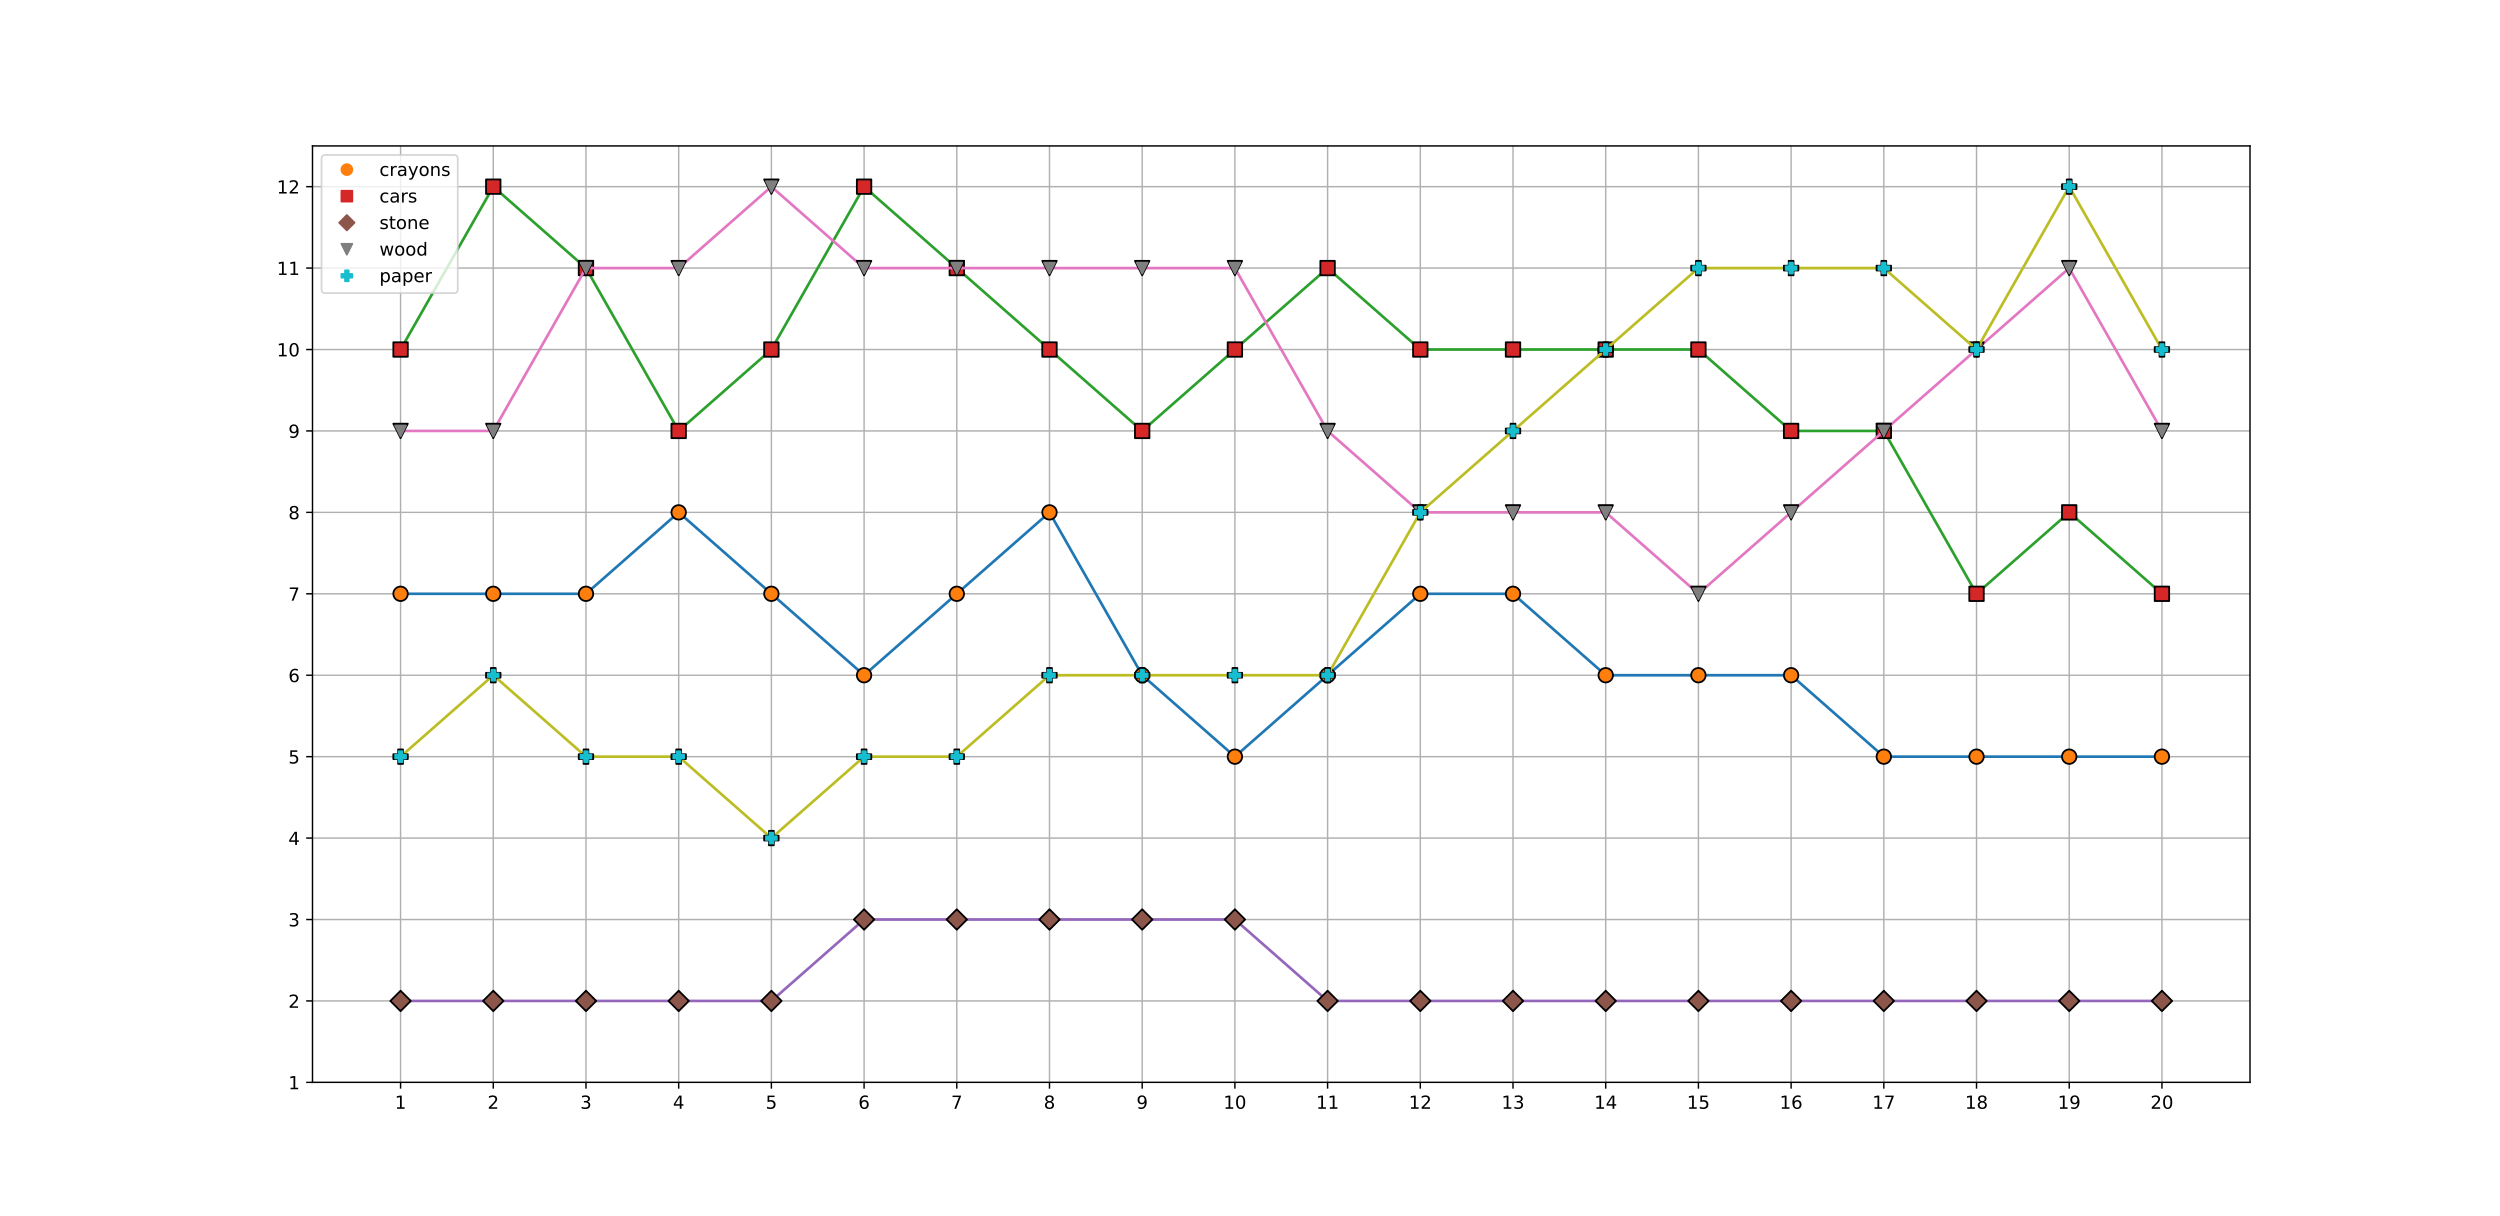 <?xml version="1.0" encoding="utf-8" standalone="no"?>
<!DOCTYPE svg PUBLIC "-//W3C//DTD SVG 1.1//EN"
  "http://www.w3.org/Graphics/SVG/1.1/DTD/svg11.dtd">
<!-- Created with matplotlib (https://matplotlib.org/) -->
<svg height="672.48pt" version="1.1" viewBox="0 0 1382.4 672.48" width="1382.4pt" xmlns="http://www.w3.org/2000/svg" xmlns:xlink="http://www.w3.org/1999/xlink">
 <defs>
  <style type="text/css">
*{stroke-linecap:butt;stroke-linejoin:round;}
  </style>
 </defs>
 <g id="figure_1">
  <g id="patch_1">
   <path d="M 0 672.48
L 1382.4 672.48
L 1382.4 0
L 0 0
z
" style="fill:#ffffff;"/>
  </g>
  <g id="axes_1">
   <g id="patch_2">
    <path d="M 172.8 598.507
L 1244.16 598.507
L 1244.16 80.698
L 172.8 80.698
z
" style="fill:#ffffff;"/>
   </g>
   <g id="matplotlib.axis_1">
    <g id="xtick_1">
     <g id="line2d_1">
      <path clip-path="url(#pf4496b73d7)" d="M 221.498 598.507
L 221.498 80.698
" style="fill:none;stroke:#b0b0b0;stroke-linecap:square;stroke-width:0.8;"/>
     </g>
     <g id="line2d_2">
      <defs>
       <path d="M 0 0
L 0 3.5
" id="mf3829a4fe4" style="stroke:#000000;stroke-width:0.8;"/>
      </defs>
      <g>
       <use style="stroke:#000000;stroke-width:0.8;" x="221.498" xlink:href="#mf3829a4fe4" y="598.507"/>
      </g>
     </g>
     <g id="text_1">
      <!-- 1 -->
      <defs>
       <path d="M 12.406 8.297
L 28.516 8.297
L 28.516 63.922
L 10.984 60.406
L 10.984 69.391
L 28.422 72.906
L 38.281 72.906
L 38.281 8.297
L 54.391 8.297
L 54.391 0
L 12.406 0
z
" id="DejaVuSans-49"/>
      </defs>
      <g transform="translate(218.317 613.106)scale(0.1 -0.1)">
       <use xlink:href="#DejaVuSans-49"/>
      </g>
     </g>
    </g>
    <g id="xtick_2">
     <g id="line2d_3">
      <path clip-path="url(#pf4496b73d7)" d="M 272.759 598.507
L 272.759 80.698
" style="fill:none;stroke:#b0b0b0;stroke-linecap:square;stroke-width:0.8;"/>
     </g>
     <g id="line2d_4">
      <g>
       <use style="stroke:#000000;stroke-width:0.8;" x="272.759" xlink:href="#mf3829a4fe4" y="598.507"/>
      </g>
     </g>
     <g id="text_2">
      <!-- 2 -->
      <defs>
       <path d="M 19.188 8.297
L 53.609 8.297
L 53.609 0
L 7.328 0
L 7.328 8.297
Q 12.938 14.109 22.625 23.891
Q 32.328 33.688 34.812 36.531
Q 39.547 41.844 41.422 45.531
Q 43.312 49.219 43.312 52.781
Q 43.312 58.594 39.234 62.25
Q 35.156 65.922 28.609 65.922
Q 23.969 65.922 18.812 64.312
Q 13.672 62.703 7.812 59.422
L 7.812 69.391
Q 13.766 71.781 18.938 73
Q 24.125 74.219 28.422 74.219
Q 39.75 74.219 46.484 68.547
Q 53.219 62.891 53.219 53.422
Q 53.219 48.922 51.531 44.891
Q 49.859 40.875 45.406 35.406
Q 44.188 33.984 37.641 27.219
Q 31.109 20.453 19.188 8.297
z
" id="DejaVuSans-50"/>
      </defs>
      <g transform="translate(269.578 613.106)scale(0.1 -0.1)">
       <use xlink:href="#DejaVuSans-50"/>
      </g>
     </g>
    </g>
    <g id="xtick_3">
     <g id="line2d_5">
      <path clip-path="url(#pf4496b73d7)" d="M 324.021 598.507
L 324.021 80.698
" style="fill:none;stroke:#b0b0b0;stroke-linecap:square;stroke-width:0.8;"/>
     </g>
     <g id="line2d_6">
      <g>
       <use style="stroke:#000000;stroke-width:0.8;" x="324.021" xlink:href="#mf3829a4fe4" y="598.507"/>
      </g>
     </g>
     <g id="text_3">
      <!-- 3 -->
      <defs>
       <path d="M 40.578 39.312
Q 47.656 37.797 51.625 33
Q 55.609 28.219 55.609 21.188
Q 55.609 10.406 48.188 4.484
Q 40.766 -1.422 27.094 -1.422
Q 22.516 -1.422 17.656 -0.516
Q 12.797 0.391 7.625 2.203
L 7.625 11.719
Q 11.719 9.328 16.594 8.109
Q 21.484 6.891 26.812 6.891
Q 36.078 6.891 40.938 10.547
Q 45.797 14.203 45.797 21.188
Q 45.797 27.641 41.281 31.266
Q 36.766 34.906 28.719 34.906
L 20.219 34.906
L 20.219 43.016
L 29.109 43.016
Q 36.375 43.016 40.234 45.922
Q 44.094 48.828 44.094 54.297
Q 44.094 59.906 40.109 62.906
Q 36.141 65.922 28.719 65.922
Q 24.656 65.922 20.016 65.031
Q 15.375 64.156 9.812 62.312
L 9.812 71.094
Q 15.438 72.656 20.344 73.438
Q 25.25 74.219 29.594 74.219
Q 40.828 74.219 47.359 69.109
Q 53.906 64.016 53.906 55.328
Q 53.906 49.266 50.438 45.094
Q 46.969 40.922 40.578 39.312
z
" id="DejaVuSans-51"/>
      </defs>
      <g transform="translate(320.839 613.106)scale(0.1 -0.1)">
       <use xlink:href="#DejaVuSans-51"/>
      </g>
     </g>
    </g>
    <g id="xtick_4">
     <g id="line2d_7">
      <path clip-path="url(#pf4496b73d7)" d="M 375.282 598.507
L 375.282 80.698
" style="fill:none;stroke:#b0b0b0;stroke-linecap:square;stroke-width:0.8;"/>
     </g>
     <g id="line2d_8">
      <g>
       <use style="stroke:#000000;stroke-width:0.8;" x="375.282" xlink:href="#mf3829a4fe4" y="598.507"/>
      </g>
     </g>
     <g id="text_4">
      <!-- 4 -->
      <defs>
       <path d="M 37.797 64.312
L 12.891 25.391
L 37.797 25.391
z
M 35.203 72.906
L 47.609 72.906
L 47.609 25.391
L 58.016 25.391
L 58.016 17.188
L 47.609 17.188
L 47.609 0
L 37.797 0
L 37.797 17.188
L 4.891 17.188
L 4.891 26.703
z
" id="DejaVuSans-52"/>
      </defs>
      <g transform="translate(372.101 613.106)scale(0.1 -0.1)">
       <use xlink:href="#DejaVuSans-52"/>
      </g>
     </g>
    </g>
    <g id="xtick_5">
     <g id="line2d_9">
      <path clip-path="url(#pf4496b73d7)" d="M 426.543 598.507
L 426.543 80.698
" style="fill:none;stroke:#b0b0b0;stroke-linecap:square;stroke-width:0.8;"/>
     </g>
     <g id="line2d_10">
      <g>
       <use style="stroke:#000000;stroke-width:0.8;" x="426.543" xlink:href="#mf3829a4fe4" y="598.507"/>
      </g>
     </g>
     <g id="text_5">
      <!-- 5 -->
      <defs>
       <path d="M 10.797 72.906
L 49.516 72.906
L 49.516 64.594
L 19.828 64.594
L 19.828 46.734
Q 21.969 47.469 24.109 47.828
Q 26.266 48.188 28.422 48.188
Q 40.625 48.188 47.75 41.5
Q 54.891 34.812 54.891 23.391
Q 54.891 11.625 47.562 5.094
Q 40.234 -1.422 26.906 -1.422
Q 22.312 -1.422 17.547 -0.641
Q 12.797 0.141 7.719 1.703
L 7.719 11.625
Q 12.109 9.234 16.797 8.062
Q 21.484 6.891 26.703 6.891
Q 35.156 6.891 40.078 11.328
Q 45.016 15.766 45.016 23.391
Q 45.016 31 40.078 35.438
Q 35.156 39.891 26.703 39.891
Q 22.75 39.891 18.812 39.016
Q 14.891 38.141 10.797 36.281
z
" id="DejaVuSans-53"/>
      </defs>
      <g transform="translate(423.362 613.106)scale(0.1 -0.1)">
       <use xlink:href="#DejaVuSans-53"/>
      </g>
     </g>
    </g>
    <g id="xtick_6">
     <g id="line2d_11">
      <path clip-path="url(#pf4496b73d7)" d="M 477.804 598.507
L 477.804 80.698
" style="fill:none;stroke:#b0b0b0;stroke-linecap:square;stroke-width:0.8;"/>
     </g>
     <g id="line2d_12">
      <g>
       <use style="stroke:#000000;stroke-width:0.8;" x="477.804" xlink:href="#mf3829a4fe4" y="598.507"/>
      </g>
     </g>
     <g id="text_6">
      <!-- 6 -->
      <defs>
       <path d="M 33.016 40.375
Q 26.375 40.375 22.484 35.828
Q 18.609 31.297 18.609 23.391
Q 18.609 15.531 22.484 10.953
Q 26.375 6.391 33.016 6.391
Q 39.656 6.391 43.531 10.953
Q 47.406 15.531 47.406 23.391
Q 47.406 31.297 43.531 35.828
Q 39.656 40.375 33.016 40.375
z
M 52.594 71.297
L 52.594 62.312
Q 48.875 64.062 45.094 64.984
Q 41.312 65.922 37.594 65.922
Q 27.828 65.922 22.672 59.328
Q 17.531 52.734 16.797 39.406
Q 19.672 43.656 24.016 45.922
Q 28.375 48.188 33.594 48.188
Q 44.578 48.188 50.953 41.516
Q 57.328 34.859 57.328 23.391
Q 57.328 12.156 50.688 5.359
Q 44.047 -1.422 33.016 -1.422
Q 20.359 -1.422 13.672 8.266
Q 6.984 17.969 6.984 36.375
Q 6.984 53.656 15.188 63.938
Q 23.391 74.219 37.203 74.219
Q 40.922 74.219 44.703 73.484
Q 48.484 72.75 52.594 71.297
z
" id="DejaVuSans-54"/>
      </defs>
      <g transform="translate(474.623 613.106)scale(0.1 -0.1)">
       <use xlink:href="#DejaVuSans-54"/>
      </g>
     </g>
    </g>
    <g id="xtick_7">
     <g id="line2d_13">
      <path clip-path="url(#pf4496b73d7)" d="M 529.066 598.507
L 529.066 80.698
" style="fill:none;stroke:#b0b0b0;stroke-linecap:square;stroke-width:0.8;"/>
     </g>
     <g id="line2d_14">
      <g>
       <use style="stroke:#000000;stroke-width:0.8;" x="529.066" xlink:href="#mf3829a4fe4" y="598.507"/>
      </g>
     </g>
     <g id="text_7">
      <!-- 7 -->
      <defs>
       <path d="M 8.203 72.906
L 55.078 72.906
L 55.078 68.703
L 28.609 0
L 18.312 0
L 43.219 64.594
L 8.203 64.594
z
" id="DejaVuSans-55"/>
      </defs>
      <g transform="translate(525.884 613.106)scale(0.1 -0.1)">
       <use xlink:href="#DejaVuSans-55"/>
      </g>
     </g>
    </g>
    <g id="xtick_8">
     <g id="line2d_15">
      <path clip-path="url(#pf4496b73d7)" d="M 580.327 598.507
L 580.327 80.698
" style="fill:none;stroke:#b0b0b0;stroke-linecap:square;stroke-width:0.8;"/>
     </g>
     <g id="line2d_16">
      <g>
       <use style="stroke:#000000;stroke-width:0.8;" x="580.327" xlink:href="#mf3829a4fe4" y="598.507"/>
      </g>
     </g>
     <g id="text_8">
      <!-- 8 -->
      <defs>
       <path d="M 31.781 34.625
Q 24.75 34.625 20.719 30.859
Q 16.703 27.094 16.703 20.516
Q 16.703 13.922 20.719 10.156
Q 24.75 6.391 31.781 6.391
Q 38.812 6.391 42.859 10.172
Q 46.922 13.969 46.922 20.516
Q 46.922 27.094 42.891 30.859
Q 38.875 34.625 31.781 34.625
z
M 21.922 38.812
Q 15.578 40.375 12.031 44.719
Q 8.5 49.078 8.5 55.328
Q 8.5 64.062 14.719 69.141
Q 20.953 74.219 31.781 74.219
Q 42.672 74.219 48.875 69.141
Q 55.078 64.062 55.078 55.328
Q 55.078 49.078 51.531 44.719
Q 48 40.375 41.703 38.812
Q 48.828 37.156 52.797 32.312
Q 56.781 27.484 56.781 20.516
Q 56.781 9.906 50.312 4.234
Q 43.844 -1.422 31.781 -1.422
Q 19.734 -1.422 13.25 4.234
Q 6.781 9.906 6.781 20.516
Q 6.781 27.484 10.781 32.312
Q 14.797 37.156 21.922 38.812
z
M 18.312 54.391
Q 18.312 48.734 21.844 45.562
Q 25.391 42.391 31.781 42.391
Q 38.141 42.391 41.719 45.562
Q 45.312 48.734 45.312 54.391
Q 45.312 60.062 41.719 63.234
Q 38.141 66.406 31.781 66.406
Q 25.391 66.406 21.844 63.234
Q 18.312 60.062 18.312 54.391
z
" id="DejaVuSans-56"/>
      </defs>
      <g transform="translate(577.146 613.106)scale(0.1 -0.1)">
       <use xlink:href="#DejaVuSans-56"/>
      </g>
     </g>
    </g>
    <g id="xtick_9">
     <g id="line2d_17">
      <path clip-path="url(#pf4496b73d7)" d="M 631.588 598.507
L 631.588 80.698
" style="fill:none;stroke:#b0b0b0;stroke-linecap:square;stroke-width:0.8;"/>
     </g>
     <g id="line2d_18">
      <g>
       <use style="stroke:#000000;stroke-width:0.8;" x="631.588" xlink:href="#mf3829a4fe4" y="598.507"/>
      </g>
     </g>
     <g id="text_9">
      <!-- 9 -->
      <defs>
       <path d="M 10.984 1.516
L 10.984 10.5
Q 14.703 8.734 18.5 7.812
Q 22.312 6.891 25.984 6.891
Q 35.75 6.891 40.891 13.453
Q 46.047 20.016 46.781 33.406
Q 43.953 29.203 39.594 26.953
Q 35.25 24.703 29.984 24.703
Q 19.047 24.703 12.672 31.312
Q 6.297 37.938 6.297 49.422
Q 6.297 60.641 12.938 67.422
Q 19.578 74.219 30.609 74.219
Q 43.266 74.219 49.922 64.516
Q 56.594 54.828 56.594 36.375
Q 56.594 19.141 48.406 8.859
Q 40.234 -1.422 26.422 -1.422
Q 22.703 -1.422 18.891 -0.688
Q 15.094 0.047 10.984 1.516
z
M 30.609 32.422
Q 37.25 32.422 41.125 36.953
Q 45.016 41.5 45.016 49.422
Q 45.016 57.281 41.125 61.844
Q 37.25 66.406 30.609 66.406
Q 23.969 66.406 20.094 61.844
Q 16.219 57.281 16.219 49.422
Q 16.219 41.5 20.094 36.953
Q 23.969 32.422 30.609 32.422
z
" id="DejaVuSans-57"/>
      </defs>
      <g transform="translate(628.407 613.106)scale(0.1 -0.1)">
       <use xlink:href="#DejaVuSans-57"/>
      </g>
     </g>
    </g>
    <g id="xtick_10">
     <g id="line2d_19">
      <path clip-path="url(#pf4496b73d7)" d="M 682.849 598.507
L 682.849 80.698
" style="fill:none;stroke:#b0b0b0;stroke-linecap:square;stroke-width:0.8;"/>
     </g>
     <g id="line2d_20">
      <g>
       <use style="stroke:#000000;stroke-width:0.8;" x="682.849" xlink:href="#mf3829a4fe4" y="598.507"/>
      </g>
     </g>
     <g id="text_10">
      <!-- 10 -->
      <defs>
       <path d="M 31.781 66.406
Q 24.172 66.406 20.328 58.906
Q 16.5 51.422 16.5 36.375
Q 16.5 21.391 20.328 13.891
Q 24.172 6.391 31.781 6.391
Q 39.453 6.391 43.281 13.891
Q 47.125 21.391 47.125 36.375
Q 47.125 51.422 43.281 58.906
Q 39.453 66.406 31.781 66.406
z
M 31.781 74.219
Q 44.047 74.219 50.516 64.516
Q 56.984 54.828 56.984 36.375
Q 56.984 17.969 50.516 8.266
Q 44.047 -1.422 31.781 -1.422
Q 19.531 -1.422 13.062 8.266
Q 6.594 17.969 6.594 36.375
Q 6.594 54.828 13.062 64.516
Q 19.531 74.219 31.781 74.219
z
" id="DejaVuSans-48"/>
      </defs>
      <g transform="translate(676.487 613.106)scale(0.1 -0.1)">
       <use xlink:href="#DejaVuSans-49"/>
       <use x="63.623" xlink:href="#DejaVuSans-48"/>
      </g>
     </g>
    </g>
    <g id="xtick_11">
     <g id="line2d_21">
      <path clip-path="url(#pf4496b73d7)" d="M 734.111 598.507
L 734.111 80.698
" style="fill:none;stroke:#b0b0b0;stroke-linecap:square;stroke-width:0.8;"/>
     </g>
     <g id="line2d_22">
      <g>
       <use style="stroke:#000000;stroke-width:0.8;" x="734.111" xlink:href="#mf3829a4fe4" y="598.507"/>
      </g>
     </g>
     <g id="text_11">
      <!-- 11 -->
      <g transform="translate(727.748 613.106)scale(0.1 -0.1)">
       <use xlink:href="#DejaVuSans-49"/>
       <use x="63.623" xlink:href="#DejaVuSans-49"/>
      </g>
     </g>
    </g>
    <g id="xtick_12">
     <g id="line2d_23">
      <path clip-path="url(#pf4496b73d7)" d="M 785.372 598.507
L 785.372 80.698
" style="fill:none;stroke:#b0b0b0;stroke-linecap:square;stroke-width:0.8;"/>
     </g>
     <g id="line2d_24">
      <g>
       <use style="stroke:#000000;stroke-width:0.8;" x="785.372" xlink:href="#mf3829a4fe4" y="598.507"/>
      </g>
     </g>
     <g id="text_12">
      <!-- 12 -->
      <g transform="translate(779.009 613.106)scale(0.1 -0.1)">
       <use xlink:href="#DejaVuSans-49"/>
       <use x="63.623" xlink:href="#DejaVuSans-50"/>
      </g>
     </g>
    </g>
    <g id="xtick_13">
     <g id="line2d_25">
      <path clip-path="url(#pf4496b73d7)" d="M 836.633 598.507
L 836.633 80.698
" style="fill:none;stroke:#b0b0b0;stroke-linecap:square;stroke-width:0.8;"/>
     </g>
     <g id="line2d_26">
      <g>
       <use style="stroke:#000000;stroke-width:0.8;" x="836.633" xlink:href="#mf3829a4fe4" y="598.507"/>
      </g>
     </g>
     <g id="text_13">
      <!-- 13 -->
      <g transform="translate(830.271 613.106)scale(0.1 -0.1)">
       <use xlink:href="#DejaVuSans-49"/>
       <use x="63.623" xlink:href="#DejaVuSans-51"/>
      </g>
     </g>
    </g>
    <g id="xtick_14">
     <g id="line2d_27">
      <path clip-path="url(#pf4496b73d7)" d="M 887.894 598.507
L 887.894 80.698
" style="fill:none;stroke:#b0b0b0;stroke-linecap:square;stroke-width:0.8;"/>
     </g>
     <g id="line2d_28">
      <g>
       <use style="stroke:#000000;stroke-width:0.8;" x="887.894" xlink:href="#mf3829a4fe4" y="598.507"/>
      </g>
     </g>
     <g id="text_14">
      <!-- 14 -->
      <g transform="translate(881.532 613.106)scale(0.1 -0.1)">
       <use xlink:href="#DejaVuSans-49"/>
       <use x="63.623" xlink:href="#DejaVuSans-52"/>
      </g>
     </g>
    </g>
    <g id="xtick_15">
     <g id="line2d_29">
      <path clip-path="url(#pf4496b73d7)" d="M 939.156 598.507
L 939.156 80.698
" style="fill:none;stroke:#b0b0b0;stroke-linecap:square;stroke-width:0.8;"/>
     </g>
     <g id="line2d_30">
      <g>
       <use style="stroke:#000000;stroke-width:0.8;" x="939.156" xlink:href="#mf3829a4fe4" y="598.507"/>
      </g>
     </g>
     <g id="text_15">
      <!-- 15 -->
      <g transform="translate(932.793 613.106)scale(0.1 -0.1)">
       <use xlink:href="#DejaVuSans-49"/>
       <use x="63.623" xlink:href="#DejaVuSans-53"/>
      </g>
     </g>
    </g>
    <g id="xtick_16">
     <g id="line2d_31">
      <path clip-path="url(#pf4496b73d7)" d="M 990.417 598.507
L 990.417 80.698
" style="fill:none;stroke:#b0b0b0;stroke-linecap:square;stroke-width:0.8;"/>
     </g>
     <g id="line2d_32">
      <g>
       <use style="stroke:#000000;stroke-width:0.8;" x="990.417" xlink:href="#mf3829a4fe4" y="598.507"/>
      </g>
     </g>
     <g id="text_16">
      <!-- 16 -->
      <g transform="translate(984.054 613.106)scale(0.1 -0.1)">
       <use xlink:href="#DejaVuSans-49"/>
       <use x="63.623" xlink:href="#DejaVuSans-54"/>
      </g>
     </g>
    </g>
    <g id="xtick_17">
     <g id="line2d_33">
      <path clip-path="url(#pf4496b73d7)" d="M 1041.678 598.507
L 1041.678 80.698
" style="fill:none;stroke:#b0b0b0;stroke-linecap:square;stroke-width:0.8;"/>
     </g>
     <g id="line2d_34">
      <g>
       <use style="stroke:#000000;stroke-width:0.8;" x="1041.678" xlink:href="#mf3829a4fe4" y="598.507"/>
      </g>
     </g>
     <g id="text_17">
      <!-- 17 -->
      <g transform="translate(1035.316 613.106)scale(0.1 -0.1)">
       <use xlink:href="#DejaVuSans-49"/>
       <use x="63.623" xlink:href="#DejaVuSans-55"/>
      </g>
     </g>
    </g>
    <g id="xtick_18">
     <g id="line2d_35">
      <path clip-path="url(#pf4496b73d7)" d="M 1092.939 598.507
L 1092.939 80.698
" style="fill:none;stroke:#b0b0b0;stroke-linecap:square;stroke-width:0.8;"/>
     </g>
     <g id="line2d_36">
      <g>
       <use style="stroke:#000000;stroke-width:0.8;" x="1092.939" xlink:href="#mf3829a4fe4" y="598.507"/>
      </g>
     </g>
     <g id="text_18">
      <!-- 18 -->
      <g transform="translate(1086.577 613.106)scale(0.1 -0.1)">
       <use xlink:href="#DejaVuSans-49"/>
       <use x="63.623" xlink:href="#DejaVuSans-56"/>
      </g>
     </g>
    </g>
    <g id="xtick_19">
     <g id="line2d_37">
      <path clip-path="url(#pf4496b73d7)" d="M 1144.201 598.507
L 1144.201 80.698
" style="fill:none;stroke:#b0b0b0;stroke-linecap:square;stroke-width:0.8;"/>
     </g>
     <g id="line2d_38">
      <g>
       <use style="stroke:#000000;stroke-width:0.8;" x="1144.201" xlink:href="#mf3829a4fe4" y="598.507"/>
      </g>
     </g>
     <g id="text_19">
      <!-- 19 -->
      <g transform="translate(1137.838 613.106)scale(0.1 -0.1)">
       <use xlink:href="#DejaVuSans-49"/>
       <use x="63.623" xlink:href="#DejaVuSans-57"/>
      </g>
     </g>
    </g>
    <g id="xtick_20">
     <g id="line2d_39">
      <path clip-path="url(#pf4496b73d7)" d="M 1195.462 598.507
L 1195.462 80.698
" style="fill:none;stroke:#b0b0b0;stroke-linecap:square;stroke-width:0.8;"/>
     </g>
     <g id="line2d_40">
      <g>
       <use style="stroke:#000000;stroke-width:0.8;" x="1195.462" xlink:href="#mf3829a4fe4" y="598.507"/>
      </g>
     </g>
     <g id="text_20">
      <!-- 20 -->
      <g transform="translate(1189.099 613.106)scale(0.1 -0.1)">
       <use xlink:href="#DejaVuSans-50"/>
       <use x="63.623" xlink:href="#DejaVuSans-48"/>
      </g>
     </g>
    </g>
   </g>
   <g id="matplotlib.axis_2">
    <g id="ytick_1">
     <g id="line2d_41">
      <path clip-path="url(#pf4496b73d7)" d="M 172.8 598.507
L 1244.16 598.507
" style="fill:none;stroke:#b0b0b0;stroke-linecap:square;stroke-width:0.8;"/>
     </g>
     <g id="line2d_42">
      <defs>
       <path d="M 0 0
L -3.5 0
" id="m0c63c85862" style="stroke:#000000;stroke-width:0.8;"/>
      </defs>
      <g>
       <use style="stroke:#000000;stroke-width:0.8;" x="172.8" xlink:href="#m0c63c85862" y="598.507"/>
      </g>
     </g>
     <g id="text_21">
      <!-- 1 -->
      <g transform="translate(159.438 602.306)scale(0.1 -0.1)">
       <use xlink:href="#DejaVuSans-49"/>
      </g>
     </g>
    </g>
    <g id="ytick_2">
     <g id="line2d_43">
      <path clip-path="url(#pf4496b73d7)" d="M 172.8 553.48
L 1244.16 553.48
" style="fill:none;stroke:#b0b0b0;stroke-linecap:square;stroke-width:0.8;"/>
     </g>
     <g id="line2d_44">
      <g>
       <use style="stroke:#000000;stroke-width:0.8;" x="172.8" xlink:href="#m0c63c85862" y="553.48"/>
      </g>
     </g>
     <g id="text_22">
      <!-- 2 -->
      <g transform="translate(159.438 557.279)scale(0.1 -0.1)">
       <use xlink:href="#DejaVuSans-50"/>
      </g>
     </g>
    </g>
    <g id="ytick_3">
     <g id="line2d_45">
      <path clip-path="url(#pf4496b73d7)" d="M 172.8 508.453
L 1244.16 508.453
" style="fill:none;stroke:#b0b0b0;stroke-linecap:square;stroke-width:0.8;"/>
     </g>
     <g id="line2d_46">
      <g>
       <use style="stroke:#000000;stroke-width:0.8;" x="172.8" xlink:href="#m0c63c85862" y="508.453"/>
      </g>
     </g>
     <g id="text_23">
      <!-- 3 -->
      <g transform="translate(159.438 512.253)scale(0.1 -0.1)">
       <use xlink:href="#DejaVuSans-51"/>
      </g>
     </g>
    </g>
    <g id="ytick_4">
     <g id="line2d_47">
      <path clip-path="url(#pf4496b73d7)" d="M 172.8 463.426
L 1244.16 463.426
" style="fill:none;stroke:#b0b0b0;stroke-linecap:square;stroke-width:0.8;"/>
     </g>
     <g id="line2d_48">
      <g>
       <use style="stroke:#000000;stroke-width:0.8;" x="172.8" xlink:href="#m0c63c85862" y="463.426"/>
      </g>
     </g>
     <g id="text_24">
      <!-- 4 -->
      <g transform="translate(159.438 467.226)scale(0.1 -0.1)">
       <use xlink:href="#DejaVuSans-52"/>
      </g>
     </g>
    </g>
    <g id="ytick_5">
     <g id="line2d_49">
      <path clip-path="url(#pf4496b73d7)" d="M 172.8 418.4
L 1244.16 418.4
" style="fill:none;stroke:#b0b0b0;stroke-linecap:square;stroke-width:0.8;"/>
     </g>
     <g id="line2d_50">
      <g>
       <use style="stroke:#000000;stroke-width:0.8;" x="172.8" xlink:href="#m0c63c85862" y="418.4"/>
      </g>
     </g>
     <g id="text_25">
      <!-- 5 -->
      <g transform="translate(159.438 422.199)scale(0.1 -0.1)">
       <use xlink:href="#DejaVuSans-53"/>
      </g>
     </g>
    </g>
    <g id="ytick_6">
     <g id="line2d_51">
      <path clip-path="url(#pf4496b73d7)" d="M 172.8 373.373
L 1244.16 373.373
" style="fill:none;stroke:#b0b0b0;stroke-linecap:square;stroke-width:0.8;"/>
     </g>
     <g id="line2d_52">
      <g>
       <use style="stroke:#000000;stroke-width:0.8;" x="172.8" xlink:href="#m0c63c85862" y="373.373"/>
      </g>
     </g>
     <g id="text_26">
      <!-- 6 -->
      <g transform="translate(159.438 377.172)scale(0.1 -0.1)">
       <use xlink:href="#DejaVuSans-54"/>
      </g>
     </g>
    </g>
    <g id="ytick_7">
     <g id="line2d_53">
      <path clip-path="url(#pf4496b73d7)" d="M 172.8 328.346
L 1244.16 328.346
" style="fill:none;stroke:#b0b0b0;stroke-linecap:square;stroke-width:0.8;"/>
     </g>
     <g id="line2d_54">
      <g>
       <use style="stroke:#000000;stroke-width:0.8;" x="172.8" xlink:href="#m0c63c85862" y="328.346"/>
      </g>
     </g>
     <g id="text_27">
      <!-- 7 -->
      <g transform="translate(159.438 332.145)scale(0.1 -0.1)">
       <use xlink:href="#DejaVuSans-55"/>
      </g>
     </g>
    </g>
    <g id="ytick_8">
     <g id="line2d_55">
      <path clip-path="url(#pf4496b73d7)" d="M 172.8 283.319
L 1244.16 283.319
" style="fill:none;stroke:#b0b0b0;stroke-linecap:square;stroke-width:0.8;"/>
     </g>
     <g id="line2d_56">
      <g>
       <use style="stroke:#000000;stroke-width:0.8;" x="172.8" xlink:href="#m0c63c85862" y="283.319"/>
      </g>
     </g>
     <g id="text_28">
      <!-- 8 -->
      <g transform="translate(159.438 287.118)scale(0.1 -0.1)">
       <use xlink:href="#DejaVuSans-56"/>
      </g>
     </g>
    </g>
    <g id="ytick_9">
     <g id="line2d_57">
      <path clip-path="url(#pf4496b73d7)" d="M 172.8 238.292
L 1244.16 238.292
" style="fill:none;stroke:#b0b0b0;stroke-linecap:square;stroke-width:0.8;"/>
     </g>
     <g id="line2d_58">
      <g>
       <use style="stroke:#000000;stroke-width:0.8;" x="172.8" xlink:href="#m0c63c85862" y="238.292"/>
      </g>
     </g>
     <g id="text_29">
      <!-- 9 -->
      <g transform="translate(159.438 242.091)scale(0.1 -0.1)">
       <use xlink:href="#DejaVuSans-57"/>
      </g>
     </g>
    </g>
    <g id="ytick_10">
     <g id="line2d_59">
      <path clip-path="url(#pf4496b73d7)" d="M 172.8 193.265
L 1244.16 193.265
" style="fill:none;stroke:#b0b0b0;stroke-linecap:square;stroke-width:0.8;"/>
     </g>
     <g id="line2d_60">
      <g>
       <use style="stroke:#000000;stroke-width:0.8;" x="172.8" xlink:href="#m0c63c85862" y="193.265"/>
      </g>
     </g>
     <g id="text_30">
      <!-- 10 -->
      <g transform="translate(153.075 197.064)scale(0.1 -0.1)">
       <use xlink:href="#DejaVuSans-49"/>
       <use x="63.623" xlink:href="#DejaVuSans-48"/>
      </g>
     </g>
    </g>
    <g id="ytick_11">
     <g id="line2d_61">
      <path clip-path="url(#pf4496b73d7)" d="M 172.8 148.238
L 1244.16 148.238
" style="fill:none;stroke:#b0b0b0;stroke-linecap:square;stroke-width:0.8;"/>
     </g>
     <g id="line2d_62">
      <g>
       <use style="stroke:#000000;stroke-width:0.8;" x="172.8" xlink:href="#m0c63c85862" y="148.238"/>
      </g>
     </g>
     <g id="text_31">
      <!-- 11 -->
      <g transform="translate(153.075 152.037)scale(0.1 -0.1)">
       <use xlink:href="#DejaVuSans-49"/>
       <use x="63.623" xlink:href="#DejaVuSans-49"/>
      </g>
     </g>
    </g>
    <g id="ytick_12">
     <g id="line2d_63">
      <path clip-path="url(#pf4496b73d7)" d="M 172.8 103.211
L 1244.16 103.211
" style="fill:none;stroke:#b0b0b0;stroke-linecap:square;stroke-width:0.8;"/>
     </g>
     <g id="line2d_64">
      <g>
       <use style="stroke:#000000;stroke-width:0.8;" x="172.8" xlink:href="#m0c63c85862" y="103.211"/>
      </g>
     </g>
     <g id="text_32">
      <!-- 12 -->
      <g transform="translate(153.075 107.01)scale(0.1 -0.1)">
       <use xlink:href="#DejaVuSans-49"/>
       <use x="63.623" xlink:href="#DejaVuSans-50"/>
      </g>
     </g>
    </g>
   </g>
   <g id="line2d_65">
    <path clip-path="url(#pf4496b73d7)" d="M 221.498 328.346
L 272.759 328.346
L 324.021 328.346
L 375.282 283.319
L 426.543 328.346
L 477.804 373.373
L 529.066 328.346
L 580.327 283.319
L 631.588 373.373
L 682.849 418.4
L 734.111 373.373
L 785.372 328.346
L 836.633 328.346
L 887.894 373.373
L 939.156 373.373
L 990.417 373.373
L 1041.678 418.4
L 1092.939 418.4
L 1144.201 418.4
L 1195.462 418.4
" style="fill:none;stroke:#1f77b4;stroke-linecap:square;stroke-width:1.5;"/>
   </g>
   <g id="line2d_66">
    <defs>
     <path d="M 0 4
C 1.061 4 2.078 3.579 2.828 2.828
C 3.579 2.078 4 1.061 4 0
C 4 -1.061 3.579 -2.078 2.828 -2.828
C 2.078 -3.579 1.061 -4 0 -4
C -1.061 -4 -2.078 -3.579 -2.828 -2.828
C -3.579 -2.078 -4 -1.061 -4 0
C -4 1.061 -3.579 2.078 -2.828 2.828
C -2.078 3.579 -1.061 4 0 4
z
" id="mfc77cc3a39" style="stroke:#000000;"/>
    </defs>
    <g clip-path="url(#pf4496b73d7)">
     <use style="stroke:#000000;" x="221.498" xlink:href="#mfc77cc3a39" y="328.346"/>
     <use style="stroke:#000000;" x="272.759" xlink:href="#mfc77cc3a39" y="328.346"/>
     <use style="stroke:#000000;" x="324.021" xlink:href="#mfc77cc3a39" y="328.346"/>
     <use style="stroke:#000000;" x="375.282" xlink:href="#mfc77cc3a39" y="283.319"/>
     <use style="stroke:#000000;" x="426.543" xlink:href="#mfc77cc3a39" y="328.346"/>
     <use style="stroke:#000000;" x="477.804" xlink:href="#mfc77cc3a39" y="373.373"/>
     <use style="stroke:#000000;" x="529.066" xlink:href="#mfc77cc3a39" y="328.346"/>
     <use style="stroke:#000000;" x="580.327" xlink:href="#mfc77cc3a39" y="283.319"/>
     <use style="stroke:#000000;" x="631.588" xlink:href="#mfc77cc3a39" y="373.373"/>
     <use style="stroke:#000000;" x="682.849" xlink:href="#mfc77cc3a39" y="418.4"/>
     <use style="stroke:#000000;" x="734.111" xlink:href="#mfc77cc3a39" y="373.373"/>
     <use style="stroke:#000000;" x="785.372" xlink:href="#mfc77cc3a39" y="328.346"/>
     <use style="stroke:#000000;" x="836.633" xlink:href="#mfc77cc3a39" y="328.346"/>
     <use style="stroke:#000000;" x="887.894" xlink:href="#mfc77cc3a39" y="373.373"/>
     <use style="stroke:#000000;" x="939.156" xlink:href="#mfc77cc3a39" y="373.373"/>
     <use style="stroke:#000000;" x="990.417" xlink:href="#mfc77cc3a39" y="373.373"/>
     <use style="stroke:#000000;" x="1041.678" xlink:href="#mfc77cc3a39" y="418.4"/>
     <use style="stroke:#000000;" x="1092.939" xlink:href="#mfc77cc3a39" y="418.4"/>
     <use style="stroke:#000000;" x="1144.201" xlink:href="#mfc77cc3a39" y="418.4"/>
     <use style="stroke:#000000;" x="1195.462" xlink:href="#mfc77cc3a39" y="418.4"/>
    </g>
   </g>
   <g id="line2d_67">
    <defs>
     <path d="M 0 3
C 0.796 3 1.559 2.684 2.121 2.121
C 2.684 1.559 3 0.796 3 0
C 3 -0.796 2.684 -1.559 2.121 -2.121
C 1.559 -2.684 0.796 -3 0 -3
C -0.796 -3 -1.559 -2.684 -2.121 -2.121
C -2.684 -1.559 -3 -0.796 -3 0
C -3 0.796 -2.684 1.559 -2.121 2.121
C -1.559 2.684 -0.796 3 0 3
z
" id="m1299449e9f" style="stroke:#ff7f0e;"/>
    </defs>
    <g clip-path="url(#pf4496b73d7)">
     <use style="fill:#ff7f0e;stroke:#ff7f0e;" x="221.498" xlink:href="#m1299449e9f" y="328.346"/>
     <use style="fill:#ff7f0e;stroke:#ff7f0e;" x="272.759" xlink:href="#m1299449e9f" y="328.346"/>
     <use style="fill:#ff7f0e;stroke:#ff7f0e;" x="324.021" xlink:href="#m1299449e9f" y="328.346"/>
     <use style="fill:#ff7f0e;stroke:#ff7f0e;" x="375.282" xlink:href="#m1299449e9f" y="283.319"/>
     <use style="fill:#ff7f0e;stroke:#ff7f0e;" x="426.543" xlink:href="#m1299449e9f" y="328.346"/>
     <use style="fill:#ff7f0e;stroke:#ff7f0e;" x="477.804" xlink:href="#m1299449e9f" y="373.373"/>
     <use style="fill:#ff7f0e;stroke:#ff7f0e;" x="529.066" xlink:href="#m1299449e9f" y="328.346"/>
     <use style="fill:#ff7f0e;stroke:#ff7f0e;" x="580.327" xlink:href="#m1299449e9f" y="283.319"/>
     <use style="fill:#ff7f0e;stroke:#ff7f0e;" x="631.588" xlink:href="#m1299449e9f" y="373.373"/>
     <use style="fill:#ff7f0e;stroke:#ff7f0e;" x="682.849" xlink:href="#m1299449e9f" y="418.4"/>
     <use style="fill:#ff7f0e;stroke:#ff7f0e;" x="734.111" xlink:href="#m1299449e9f" y="373.373"/>
     <use style="fill:#ff7f0e;stroke:#ff7f0e;" x="785.372" xlink:href="#m1299449e9f" y="328.346"/>
     <use style="fill:#ff7f0e;stroke:#ff7f0e;" x="836.633" xlink:href="#m1299449e9f" y="328.346"/>
     <use style="fill:#ff7f0e;stroke:#ff7f0e;" x="887.894" xlink:href="#m1299449e9f" y="373.373"/>
     <use style="fill:#ff7f0e;stroke:#ff7f0e;" x="939.156" xlink:href="#m1299449e9f" y="373.373"/>
     <use style="fill:#ff7f0e;stroke:#ff7f0e;" x="990.417" xlink:href="#m1299449e9f" y="373.373"/>
     <use style="fill:#ff7f0e;stroke:#ff7f0e;" x="1041.678" xlink:href="#m1299449e9f" y="418.4"/>
     <use style="fill:#ff7f0e;stroke:#ff7f0e;" x="1092.939" xlink:href="#m1299449e9f" y="418.4"/>
     <use style="fill:#ff7f0e;stroke:#ff7f0e;" x="1144.201" xlink:href="#m1299449e9f" y="418.4"/>
     <use style="fill:#ff7f0e;stroke:#ff7f0e;" x="1195.462" xlink:href="#m1299449e9f" y="418.4"/>
    </g>
   </g>
   <g id="line2d_68">
    <path clip-path="url(#pf4496b73d7)" d="M 221.498 193.265
L 272.759 103.211
L 324.021 148.238
L 375.282 238.292
L 426.543 193.265
L 477.804 103.211
L 529.066 148.238
L 580.327 193.265
L 631.588 238.292
L 682.849 193.265
L 734.111 148.238
L 785.372 193.265
L 836.633 193.265
L 887.894 193.265
L 939.156 193.265
L 990.417 238.292
L 1041.678 238.292
L 1092.939 328.346
L 1144.201 283.319
L 1195.462 328.346
" style="fill:none;stroke:#2ca02c;stroke-linecap:square;stroke-width:1.5;"/>
   </g>
   <g id="line2d_69">
    <defs>
     <path d="M -4 4
L 4 4
L 4 -4
L -4 -4
z
" id="m57a58c00ae" style="stroke:#000000;stroke-linejoin:miter;"/>
    </defs>
    <g clip-path="url(#pf4496b73d7)">
     <use style="stroke:#000000;stroke-linejoin:miter;" x="221.498" xlink:href="#m57a58c00ae" y="193.265"/>
     <use style="stroke:#000000;stroke-linejoin:miter;" x="272.759" xlink:href="#m57a58c00ae" y="103.211"/>
     <use style="stroke:#000000;stroke-linejoin:miter;" x="324.021" xlink:href="#m57a58c00ae" y="148.238"/>
     <use style="stroke:#000000;stroke-linejoin:miter;" x="375.282" xlink:href="#m57a58c00ae" y="238.292"/>
     <use style="stroke:#000000;stroke-linejoin:miter;" x="426.543" xlink:href="#m57a58c00ae" y="193.265"/>
     <use style="stroke:#000000;stroke-linejoin:miter;" x="477.804" xlink:href="#m57a58c00ae" y="103.211"/>
     <use style="stroke:#000000;stroke-linejoin:miter;" x="529.066" xlink:href="#m57a58c00ae" y="148.238"/>
     <use style="stroke:#000000;stroke-linejoin:miter;" x="580.327" xlink:href="#m57a58c00ae" y="193.265"/>
     <use style="stroke:#000000;stroke-linejoin:miter;" x="631.588" xlink:href="#m57a58c00ae" y="238.292"/>
     <use style="stroke:#000000;stroke-linejoin:miter;" x="682.849" xlink:href="#m57a58c00ae" y="193.265"/>
     <use style="stroke:#000000;stroke-linejoin:miter;" x="734.111" xlink:href="#m57a58c00ae" y="148.238"/>
     <use style="stroke:#000000;stroke-linejoin:miter;" x="785.372" xlink:href="#m57a58c00ae" y="193.265"/>
     <use style="stroke:#000000;stroke-linejoin:miter;" x="836.633" xlink:href="#m57a58c00ae" y="193.265"/>
     <use style="stroke:#000000;stroke-linejoin:miter;" x="887.894" xlink:href="#m57a58c00ae" y="193.265"/>
     <use style="stroke:#000000;stroke-linejoin:miter;" x="939.156" xlink:href="#m57a58c00ae" y="193.265"/>
     <use style="stroke:#000000;stroke-linejoin:miter;" x="990.417" xlink:href="#m57a58c00ae" y="238.292"/>
     <use style="stroke:#000000;stroke-linejoin:miter;" x="1041.678" xlink:href="#m57a58c00ae" y="238.292"/>
     <use style="stroke:#000000;stroke-linejoin:miter;" x="1092.939" xlink:href="#m57a58c00ae" y="328.346"/>
     <use style="stroke:#000000;stroke-linejoin:miter;" x="1144.201" xlink:href="#m57a58c00ae" y="283.319"/>
     <use style="stroke:#000000;stroke-linejoin:miter;" x="1195.462" xlink:href="#m57a58c00ae" y="328.346"/>
    </g>
   </g>
   <g id="line2d_70">
    <defs>
     <path d="M -3 3
L 3 3
L 3 -3
L -3 -3
z
" id="mbe0796eeeb" style="stroke:#d62728;stroke-linejoin:miter;"/>
    </defs>
    <g clip-path="url(#pf4496b73d7)">
     <use style="fill:#d62728;stroke:#d62728;stroke-linejoin:miter;" x="221.498" xlink:href="#mbe0796eeeb" y="193.265"/>
     <use style="fill:#d62728;stroke:#d62728;stroke-linejoin:miter;" x="272.759" xlink:href="#mbe0796eeeb" y="103.211"/>
     <use style="fill:#d62728;stroke:#d62728;stroke-linejoin:miter;" x="324.021" xlink:href="#mbe0796eeeb" y="148.238"/>
     <use style="fill:#d62728;stroke:#d62728;stroke-linejoin:miter;" x="375.282" xlink:href="#mbe0796eeeb" y="238.292"/>
     <use style="fill:#d62728;stroke:#d62728;stroke-linejoin:miter;" x="426.543" xlink:href="#mbe0796eeeb" y="193.265"/>
     <use style="fill:#d62728;stroke:#d62728;stroke-linejoin:miter;" x="477.804" xlink:href="#mbe0796eeeb" y="103.211"/>
     <use style="fill:#d62728;stroke:#d62728;stroke-linejoin:miter;" x="529.066" xlink:href="#mbe0796eeeb" y="148.238"/>
     <use style="fill:#d62728;stroke:#d62728;stroke-linejoin:miter;" x="580.327" xlink:href="#mbe0796eeeb" y="193.265"/>
     <use style="fill:#d62728;stroke:#d62728;stroke-linejoin:miter;" x="631.588" xlink:href="#mbe0796eeeb" y="238.292"/>
     <use style="fill:#d62728;stroke:#d62728;stroke-linejoin:miter;" x="682.849" xlink:href="#mbe0796eeeb" y="193.265"/>
     <use style="fill:#d62728;stroke:#d62728;stroke-linejoin:miter;" x="734.111" xlink:href="#mbe0796eeeb" y="148.238"/>
     <use style="fill:#d62728;stroke:#d62728;stroke-linejoin:miter;" x="785.372" xlink:href="#mbe0796eeeb" y="193.265"/>
     <use style="fill:#d62728;stroke:#d62728;stroke-linejoin:miter;" x="836.633" xlink:href="#mbe0796eeeb" y="193.265"/>
     <use style="fill:#d62728;stroke:#d62728;stroke-linejoin:miter;" x="887.894" xlink:href="#mbe0796eeeb" y="193.265"/>
     <use style="fill:#d62728;stroke:#d62728;stroke-linejoin:miter;" x="939.156" xlink:href="#mbe0796eeeb" y="193.265"/>
     <use style="fill:#d62728;stroke:#d62728;stroke-linejoin:miter;" x="990.417" xlink:href="#mbe0796eeeb" y="238.292"/>
     <use style="fill:#d62728;stroke:#d62728;stroke-linejoin:miter;" x="1041.678" xlink:href="#mbe0796eeeb" y="238.292"/>
     <use style="fill:#d62728;stroke:#d62728;stroke-linejoin:miter;" x="1092.939" xlink:href="#mbe0796eeeb" y="328.346"/>
     <use style="fill:#d62728;stroke:#d62728;stroke-linejoin:miter;" x="1144.201" xlink:href="#mbe0796eeeb" y="283.319"/>
     <use style="fill:#d62728;stroke:#d62728;stroke-linejoin:miter;" x="1195.462" xlink:href="#mbe0796eeeb" y="328.346"/>
    </g>
   </g>
   <g id="line2d_71">
    <path clip-path="url(#pf4496b73d7)" d="M 221.498 553.48
L 272.759 553.48
L 324.021 553.48
L 375.282 553.48
L 426.543 553.48
L 477.804 508.453
L 529.066 508.453
L 580.327 508.453
L 631.588 508.453
L 682.849 508.453
L 734.111 553.48
L 785.372 553.48
L 836.633 553.48
L 887.894 553.48
L 939.156 553.48
L 990.417 553.48
L 1041.678 553.48
L 1092.939 553.48
L 1144.201 553.48
L 1195.462 553.48
" style="fill:none;stroke:#9467bd;stroke-linecap:square;stroke-width:1.5;"/>
   </g>
   <g id="line2d_72">
    <defs>
     <path d="M -0 5.657
L 5.657 0
L 0 -5.657
L -5.657 -0
z
" id="m966a019dce" style="stroke:#000000;stroke-linejoin:miter;"/>
    </defs>
    <g clip-path="url(#pf4496b73d7)">
     <use style="stroke:#000000;stroke-linejoin:miter;" x="221.498" xlink:href="#m966a019dce" y="553.48"/>
     <use style="stroke:#000000;stroke-linejoin:miter;" x="272.759" xlink:href="#m966a019dce" y="553.48"/>
     <use style="stroke:#000000;stroke-linejoin:miter;" x="324.021" xlink:href="#m966a019dce" y="553.48"/>
     <use style="stroke:#000000;stroke-linejoin:miter;" x="375.282" xlink:href="#m966a019dce" y="553.48"/>
     <use style="stroke:#000000;stroke-linejoin:miter;" x="426.543" xlink:href="#m966a019dce" y="553.48"/>
     <use style="stroke:#000000;stroke-linejoin:miter;" x="477.804" xlink:href="#m966a019dce" y="508.453"/>
     <use style="stroke:#000000;stroke-linejoin:miter;" x="529.066" xlink:href="#m966a019dce" y="508.453"/>
     <use style="stroke:#000000;stroke-linejoin:miter;" x="580.327" xlink:href="#m966a019dce" y="508.453"/>
     <use style="stroke:#000000;stroke-linejoin:miter;" x="631.588" xlink:href="#m966a019dce" y="508.453"/>
     <use style="stroke:#000000;stroke-linejoin:miter;" x="682.849" xlink:href="#m966a019dce" y="508.453"/>
     <use style="stroke:#000000;stroke-linejoin:miter;" x="734.111" xlink:href="#m966a019dce" y="553.48"/>
     <use style="stroke:#000000;stroke-linejoin:miter;" x="785.372" xlink:href="#m966a019dce" y="553.48"/>
     <use style="stroke:#000000;stroke-linejoin:miter;" x="836.633" xlink:href="#m966a019dce" y="553.48"/>
     <use style="stroke:#000000;stroke-linejoin:miter;" x="887.894" xlink:href="#m966a019dce" y="553.48"/>
     <use style="stroke:#000000;stroke-linejoin:miter;" x="939.156" xlink:href="#m966a019dce" y="553.48"/>
     <use style="stroke:#000000;stroke-linejoin:miter;" x="990.417" xlink:href="#m966a019dce" y="553.48"/>
     <use style="stroke:#000000;stroke-linejoin:miter;" x="1041.678" xlink:href="#m966a019dce" y="553.48"/>
     <use style="stroke:#000000;stroke-linejoin:miter;" x="1092.939" xlink:href="#m966a019dce" y="553.48"/>
     <use style="stroke:#000000;stroke-linejoin:miter;" x="1144.201" xlink:href="#m966a019dce" y="553.48"/>
     <use style="stroke:#000000;stroke-linejoin:miter;" x="1195.462" xlink:href="#m966a019dce" y="553.48"/>
    </g>
   </g>
   <g id="line2d_73">
    <defs>
     <path d="M -0 4.243
L 4.243 0
L 0 -4.243
L -4.243 -0
z
" id="m66da574a52" style="stroke:#8c564b;stroke-linejoin:miter;"/>
    </defs>
    <g clip-path="url(#pf4496b73d7)">
     <use style="fill:#8c564b;stroke:#8c564b;stroke-linejoin:miter;" x="221.498" xlink:href="#m66da574a52" y="553.48"/>
     <use style="fill:#8c564b;stroke:#8c564b;stroke-linejoin:miter;" x="272.759" xlink:href="#m66da574a52" y="553.48"/>
     <use style="fill:#8c564b;stroke:#8c564b;stroke-linejoin:miter;" x="324.021" xlink:href="#m66da574a52" y="553.48"/>
     <use style="fill:#8c564b;stroke:#8c564b;stroke-linejoin:miter;" x="375.282" xlink:href="#m66da574a52" y="553.48"/>
     <use style="fill:#8c564b;stroke:#8c564b;stroke-linejoin:miter;" x="426.543" xlink:href="#m66da574a52" y="553.48"/>
     <use style="fill:#8c564b;stroke:#8c564b;stroke-linejoin:miter;" x="477.804" xlink:href="#m66da574a52" y="508.453"/>
     <use style="fill:#8c564b;stroke:#8c564b;stroke-linejoin:miter;" x="529.066" xlink:href="#m66da574a52" y="508.453"/>
     <use style="fill:#8c564b;stroke:#8c564b;stroke-linejoin:miter;" x="580.327" xlink:href="#m66da574a52" y="508.453"/>
     <use style="fill:#8c564b;stroke:#8c564b;stroke-linejoin:miter;" x="631.588" xlink:href="#m66da574a52" y="508.453"/>
     <use style="fill:#8c564b;stroke:#8c564b;stroke-linejoin:miter;" x="682.849" xlink:href="#m66da574a52" y="508.453"/>
     <use style="fill:#8c564b;stroke:#8c564b;stroke-linejoin:miter;" x="734.111" xlink:href="#m66da574a52" y="553.48"/>
     <use style="fill:#8c564b;stroke:#8c564b;stroke-linejoin:miter;" x="785.372" xlink:href="#m66da574a52" y="553.48"/>
     <use style="fill:#8c564b;stroke:#8c564b;stroke-linejoin:miter;" x="836.633" xlink:href="#m66da574a52" y="553.48"/>
     <use style="fill:#8c564b;stroke:#8c564b;stroke-linejoin:miter;" x="887.894" xlink:href="#m66da574a52" y="553.48"/>
     <use style="fill:#8c564b;stroke:#8c564b;stroke-linejoin:miter;" x="939.156" xlink:href="#m66da574a52" y="553.48"/>
     <use style="fill:#8c564b;stroke:#8c564b;stroke-linejoin:miter;" x="990.417" xlink:href="#m66da574a52" y="553.48"/>
     <use style="fill:#8c564b;stroke:#8c564b;stroke-linejoin:miter;" x="1041.678" xlink:href="#m66da574a52" y="553.48"/>
     <use style="fill:#8c564b;stroke:#8c564b;stroke-linejoin:miter;" x="1092.939" xlink:href="#m66da574a52" y="553.48"/>
     <use style="fill:#8c564b;stroke:#8c564b;stroke-linejoin:miter;" x="1144.201" xlink:href="#m66da574a52" y="553.48"/>
     <use style="fill:#8c564b;stroke:#8c564b;stroke-linejoin:miter;" x="1195.462" xlink:href="#m66da574a52" y="553.48"/>
    </g>
   </g>
   <g id="line2d_74">
    <path clip-path="url(#pf4496b73d7)" d="M 221.498 238.292
L 272.759 238.292
L 324.021 148.238
L 375.282 148.238
L 426.543 103.211
L 477.804 148.238
L 529.066 148.238
L 580.327 148.238
L 631.588 148.238
L 682.849 148.238
L 734.111 238.292
L 785.372 283.319
L 836.633 283.319
L 887.894 283.319
L 939.156 328.346
L 990.417 283.319
L 1041.678 238.292
L 1092.939 193.265
L 1144.201 148.238
L 1195.462 238.292
" style="fill:none;stroke:#e377c2;stroke-linecap:square;stroke-width:1.5;"/>
   </g>
   <g id="line2d_75">
    <defs>
     <path d="M -0 4
L 4 -4
L -4 -4
z
" id="m2e76610251" style="stroke:#000000;stroke-linejoin:miter;"/>
    </defs>
    <g clip-path="url(#pf4496b73d7)">
     <use style="stroke:#000000;stroke-linejoin:miter;" x="221.498" xlink:href="#m2e76610251" y="238.292"/>
     <use style="stroke:#000000;stroke-linejoin:miter;" x="272.759" xlink:href="#m2e76610251" y="238.292"/>
     <use style="stroke:#000000;stroke-linejoin:miter;" x="324.021" xlink:href="#m2e76610251" y="148.238"/>
     <use style="stroke:#000000;stroke-linejoin:miter;" x="375.282" xlink:href="#m2e76610251" y="148.238"/>
     <use style="stroke:#000000;stroke-linejoin:miter;" x="426.543" xlink:href="#m2e76610251" y="103.211"/>
     <use style="stroke:#000000;stroke-linejoin:miter;" x="477.804" xlink:href="#m2e76610251" y="148.238"/>
     <use style="stroke:#000000;stroke-linejoin:miter;" x="529.066" xlink:href="#m2e76610251" y="148.238"/>
     <use style="stroke:#000000;stroke-linejoin:miter;" x="580.327" xlink:href="#m2e76610251" y="148.238"/>
     <use style="stroke:#000000;stroke-linejoin:miter;" x="631.588" xlink:href="#m2e76610251" y="148.238"/>
     <use style="stroke:#000000;stroke-linejoin:miter;" x="682.849" xlink:href="#m2e76610251" y="148.238"/>
     <use style="stroke:#000000;stroke-linejoin:miter;" x="734.111" xlink:href="#m2e76610251" y="238.292"/>
     <use style="stroke:#000000;stroke-linejoin:miter;" x="785.372" xlink:href="#m2e76610251" y="283.319"/>
     <use style="stroke:#000000;stroke-linejoin:miter;" x="836.633" xlink:href="#m2e76610251" y="283.319"/>
     <use style="stroke:#000000;stroke-linejoin:miter;" x="887.894" xlink:href="#m2e76610251" y="283.319"/>
     <use style="stroke:#000000;stroke-linejoin:miter;" x="939.156" xlink:href="#m2e76610251" y="328.346"/>
     <use style="stroke:#000000;stroke-linejoin:miter;" x="990.417" xlink:href="#m2e76610251" y="283.319"/>
     <use style="stroke:#000000;stroke-linejoin:miter;" x="1041.678" xlink:href="#m2e76610251" y="238.292"/>
     <use style="stroke:#000000;stroke-linejoin:miter;" x="1092.939" xlink:href="#m2e76610251" y="193.265"/>
     <use style="stroke:#000000;stroke-linejoin:miter;" x="1144.201" xlink:href="#m2e76610251" y="148.238"/>
     <use style="stroke:#000000;stroke-linejoin:miter;" x="1195.462" xlink:href="#m2e76610251" y="238.292"/>
    </g>
   </g>
   <g id="line2d_76">
    <defs>
     <path d="M -0 3
L 3 -3
L -3 -3
z
" id="m010089bef4" style="stroke:#7f7f7f;stroke-linejoin:miter;"/>
    </defs>
    <g clip-path="url(#pf4496b73d7)">
     <use style="fill:#7f7f7f;stroke:#7f7f7f;stroke-linejoin:miter;" x="221.498" xlink:href="#m010089bef4" y="238.292"/>
     <use style="fill:#7f7f7f;stroke:#7f7f7f;stroke-linejoin:miter;" x="272.759" xlink:href="#m010089bef4" y="238.292"/>
     <use style="fill:#7f7f7f;stroke:#7f7f7f;stroke-linejoin:miter;" x="324.021" xlink:href="#m010089bef4" y="148.238"/>
     <use style="fill:#7f7f7f;stroke:#7f7f7f;stroke-linejoin:miter;" x="375.282" xlink:href="#m010089bef4" y="148.238"/>
     <use style="fill:#7f7f7f;stroke:#7f7f7f;stroke-linejoin:miter;" x="426.543" xlink:href="#m010089bef4" y="103.211"/>
     <use style="fill:#7f7f7f;stroke:#7f7f7f;stroke-linejoin:miter;" x="477.804" xlink:href="#m010089bef4" y="148.238"/>
     <use style="fill:#7f7f7f;stroke:#7f7f7f;stroke-linejoin:miter;" x="529.066" xlink:href="#m010089bef4" y="148.238"/>
     <use style="fill:#7f7f7f;stroke:#7f7f7f;stroke-linejoin:miter;" x="580.327" xlink:href="#m010089bef4" y="148.238"/>
     <use style="fill:#7f7f7f;stroke:#7f7f7f;stroke-linejoin:miter;" x="631.588" xlink:href="#m010089bef4" y="148.238"/>
     <use style="fill:#7f7f7f;stroke:#7f7f7f;stroke-linejoin:miter;" x="682.849" xlink:href="#m010089bef4" y="148.238"/>
     <use style="fill:#7f7f7f;stroke:#7f7f7f;stroke-linejoin:miter;" x="734.111" xlink:href="#m010089bef4" y="238.292"/>
     <use style="fill:#7f7f7f;stroke:#7f7f7f;stroke-linejoin:miter;" x="785.372" xlink:href="#m010089bef4" y="283.319"/>
     <use style="fill:#7f7f7f;stroke:#7f7f7f;stroke-linejoin:miter;" x="836.633" xlink:href="#m010089bef4" y="283.319"/>
     <use style="fill:#7f7f7f;stroke:#7f7f7f;stroke-linejoin:miter;" x="887.894" xlink:href="#m010089bef4" y="283.319"/>
     <use style="fill:#7f7f7f;stroke:#7f7f7f;stroke-linejoin:miter;" x="939.156" xlink:href="#m010089bef4" y="328.346"/>
     <use style="fill:#7f7f7f;stroke:#7f7f7f;stroke-linejoin:miter;" x="990.417" xlink:href="#m010089bef4" y="283.319"/>
     <use style="fill:#7f7f7f;stroke:#7f7f7f;stroke-linejoin:miter;" x="1041.678" xlink:href="#m010089bef4" y="238.292"/>
     <use style="fill:#7f7f7f;stroke:#7f7f7f;stroke-linejoin:miter;" x="1092.939" xlink:href="#m010089bef4" y="193.265"/>
     <use style="fill:#7f7f7f;stroke:#7f7f7f;stroke-linejoin:miter;" x="1144.201" xlink:href="#m010089bef4" y="148.238"/>
     <use style="fill:#7f7f7f;stroke:#7f7f7f;stroke-linejoin:miter;" x="1195.462" xlink:href="#m010089bef4" y="238.292"/>
    </g>
   </g>
   <g id="line2d_77">
    <path clip-path="url(#pf4496b73d7)" d="M 221.498 418.4
L 272.759 373.373
L 324.021 418.4
L 375.282 418.4
L 426.543 463.426
L 477.804 418.4
L 529.066 418.4
L 580.327 373.373
L 631.588 373.373
L 682.849 373.373
L 734.111 373.373
L 785.372 283.319
L 836.633 238.292
L 887.894 193.265
L 939.156 148.238
L 990.417 148.238
L 1041.678 148.238
L 1092.939 193.265
L 1144.201 103.211
L 1195.462 193.265
" style="fill:none;stroke:#bcbd22;stroke-linecap:square;stroke-width:1.5;"/>
   </g>
   <g id="line2d_78">
    <defs>
     <path d="M -1.333 4
L 1.333 4
L 1.333 1.333
L 4 1.333
L 4 -1.333
L 1.333 -1.333
L 1.333 -4
L -1.333 -4
L -1.333 -1.333
L -4 -1.333
L -4 1.333
L -1.333 1.333
z
" id="m960b19bf76" style="stroke:#000000;stroke-linejoin:miter;"/>
    </defs>
    <g clip-path="url(#pf4496b73d7)">
     <use style="stroke:#000000;stroke-linejoin:miter;" x="221.498" xlink:href="#m960b19bf76" y="418.4"/>
     <use style="stroke:#000000;stroke-linejoin:miter;" x="272.759" xlink:href="#m960b19bf76" y="373.373"/>
     <use style="stroke:#000000;stroke-linejoin:miter;" x="324.021" xlink:href="#m960b19bf76" y="418.4"/>
     <use style="stroke:#000000;stroke-linejoin:miter;" x="375.282" xlink:href="#m960b19bf76" y="418.4"/>
     <use style="stroke:#000000;stroke-linejoin:miter;" x="426.543" xlink:href="#m960b19bf76" y="463.426"/>
     <use style="stroke:#000000;stroke-linejoin:miter;" x="477.804" xlink:href="#m960b19bf76" y="418.4"/>
     <use style="stroke:#000000;stroke-linejoin:miter;" x="529.066" xlink:href="#m960b19bf76" y="418.4"/>
     <use style="stroke:#000000;stroke-linejoin:miter;" x="580.327" xlink:href="#m960b19bf76" y="373.373"/>
     <use style="stroke:#000000;stroke-linejoin:miter;" x="631.588" xlink:href="#m960b19bf76" y="373.373"/>
     <use style="stroke:#000000;stroke-linejoin:miter;" x="682.849" xlink:href="#m960b19bf76" y="373.373"/>
     <use style="stroke:#000000;stroke-linejoin:miter;" x="734.111" xlink:href="#m960b19bf76" y="373.373"/>
     <use style="stroke:#000000;stroke-linejoin:miter;" x="785.372" xlink:href="#m960b19bf76" y="283.319"/>
     <use style="stroke:#000000;stroke-linejoin:miter;" x="836.633" xlink:href="#m960b19bf76" y="238.292"/>
     <use style="stroke:#000000;stroke-linejoin:miter;" x="887.894" xlink:href="#m960b19bf76" y="193.265"/>
     <use style="stroke:#000000;stroke-linejoin:miter;" x="939.156" xlink:href="#m960b19bf76" y="148.238"/>
     <use style="stroke:#000000;stroke-linejoin:miter;" x="990.417" xlink:href="#m960b19bf76" y="148.238"/>
     <use style="stroke:#000000;stroke-linejoin:miter;" x="1041.678" xlink:href="#m960b19bf76" y="148.238"/>
     <use style="stroke:#000000;stroke-linejoin:miter;" x="1092.939" xlink:href="#m960b19bf76" y="193.265"/>
     <use style="stroke:#000000;stroke-linejoin:miter;" x="1144.201" xlink:href="#m960b19bf76" y="103.211"/>
     <use style="stroke:#000000;stroke-linejoin:miter;" x="1195.462" xlink:href="#m960b19bf76" y="193.265"/>
    </g>
   </g>
   <g id="line2d_79">
    <defs>
     <path d="M -1 3
L 1 3
L 1 1
L 3 1
L 3 -1
L 1 -1
L 1 -3
L -1 -3
L -1 -1
L -3 -1
L -3 1
L -1 1
z
" id="mf94dd3f514" style="stroke:#17becf;stroke-linejoin:miter;"/>
    </defs>
    <g clip-path="url(#pf4496b73d7)">
     <use style="fill:#17becf;stroke:#17becf;stroke-linejoin:miter;" x="221.498" xlink:href="#mf94dd3f514" y="418.4"/>
     <use style="fill:#17becf;stroke:#17becf;stroke-linejoin:miter;" x="272.759" xlink:href="#mf94dd3f514" y="373.373"/>
     <use style="fill:#17becf;stroke:#17becf;stroke-linejoin:miter;" x="324.021" xlink:href="#mf94dd3f514" y="418.4"/>
     <use style="fill:#17becf;stroke:#17becf;stroke-linejoin:miter;" x="375.282" xlink:href="#mf94dd3f514" y="418.4"/>
     <use style="fill:#17becf;stroke:#17becf;stroke-linejoin:miter;" x="426.543" xlink:href="#mf94dd3f514" y="463.426"/>
     <use style="fill:#17becf;stroke:#17becf;stroke-linejoin:miter;" x="477.804" xlink:href="#mf94dd3f514" y="418.4"/>
     <use style="fill:#17becf;stroke:#17becf;stroke-linejoin:miter;" x="529.066" xlink:href="#mf94dd3f514" y="418.4"/>
     <use style="fill:#17becf;stroke:#17becf;stroke-linejoin:miter;" x="580.327" xlink:href="#mf94dd3f514" y="373.373"/>
     <use style="fill:#17becf;stroke:#17becf;stroke-linejoin:miter;" x="631.588" xlink:href="#mf94dd3f514" y="373.373"/>
     <use style="fill:#17becf;stroke:#17becf;stroke-linejoin:miter;" x="682.849" xlink:href="#mf94dd3f514" y="373.373"/>
     <use style="fill:#17becf;stroke:#17becf;stroke-linejoin:miter;" x="734.111" xlink:href="#mf94dd3f514" y="373.373"/>
     <use style="fill:#17becf;stroke:#17becf;stroke-linejoin:miter;" x="785.372" xlink:href="#mf94dd3f514" y="283.319"/>
     <use style="fill:#17becf;stroke:#17becf;stroke-linejoin:miter;" x="836.633" xlink:href="#mf94dd3f514" y="238.292"/>
     <use style="fill:#17becf;stroke:#17becf;stroke-linejoin:miter;" x="887.894" xlink:href="#mf94dd3f514" y="193.265"/>
     <use style="fill:#17becf;stroke:#17becf;stroke-linejoin:miter;" x="939.156" xlink:href="#mf94dd3f514" y="148.238"/>
     <use style="fill:#17becf;stroke:#17becf;stroke-linejoin:miter;" x="990.417" xlink:href="#mf94dd3f514" y="148.238"/>
     <use style="fill:#17becf;stroke:#17becf;stroke-linejoin:miter;" x="1041.678" xlink:href="#mf94dd3f514" y="148.238"/>
     <use style="fill:#17becf;stroke:#17becf;stroke-linejoin:miter;" x="1092.939" xlink:href="#mf94dd3f514" y="193.265"/>
     <use style="fill:#17becf;stroke:#17becf;stroke-linejoin:miter;" x="1144.201" xlink:href="#mf94dd3f514" y="103.211"/>
     <use style="fill:#17becf;stroke:#17becf;stroke-linejoin:miter;" x="1195.462" xlink:href="#mf94dd3f514" y="193.265"/>
    </g>
   </g>
   <g id="patch_3">
    <path d="M 172.8 598.507
L 172.8 80.698
" style="fill:none;stroke:#000000;stroke-linecap:square;stroke-linejoin:miter;stroke-width:0.8;"/>
   </g>
   <g id="patch_4">
    <path d="M 1244.16 598.507
L 1244.16 80.698
" style="fill:none;stroke:#000000;stroke-linecap:square;stroke-linejoin:miter;stroke-width:0.8;"/>
   </g>
   <g id="patch_5">
    <path d="M 172.8 598.507
L 1244.16 598.507
" style="fill:none;stroke:#000000;stroke-linecap:square;stroke-linejoin:miter;stroke-width:0.8;"/>
   </g>
   <g id="patch_6">
    <path d="M 172.8 80.698
L 1244.16 80.698
" style="fill:none;stroke:#000000;stroke-linecap:square;stroke-linejoin:miter;stroke-width:0.8;"/>
   </g>
   <g id="legend_1">
    <g id="patch_7">
     <path d="M 179.8 162.088
L 251.122 162.088
Q 253.122 162.088 253.122 160.088
L 253.122 87.698
Q 253.122 85.698 251.122 85.698
L 179.8 85.698
Q 177.8 85.698 177.8 87.698
L 177.8 160.088
Q 177.8 162.088 179.8 162.088
z
" style="fill:#ffffff;opacity:0.8;stroke:#cccccc;stroke-linejoin:miter;"/>
    </g>
    <g id="line2d_80"/>
    <g id="line2d_81">
     <g>
      <use style="fill:#ff7f0e;stroke:#ff7f0e;" x="191.8" xlink:href="#m1299449e9f" y="93.796"/>
     </g>
    </g>
    <g id="text_33">
     <!-- crayons -->
     <defs>
      <path d="M 48.781 52.594
L 48.781 44.188
Q 44.969 46.297 41.141 47.344
Q 37.312 48.391 33.406 48.391
Q 24.656 48.391 19.812 42.844
Q 14.984 37.312 14.984 27.297
Q 14.984 17.281 19.812 11.734
Q 24.656 6.203 33.406 6.203
Q 37.312 6.203 41.141 7.25
Q 44.969 8.297 48.781 10.406
L 48.781 2.094
Q 45.016 0.344 40.984 -0.531
Q 36.969 -1.422 32.422 -1.422
Q 20.062 -1.422 12.781 6.344
Q 5.516 14.109 5.516 27.297
Q 5.516 40.672 12.859 48.328
Q 20.219 56 33.016 56
Q 37.156 56 41.109 55.141
Q 45.062 54.297 48.781 52.594
z
" id="DejaVuSans-99"/>
      <path d="M 41.109 46.297
Q 39.594 47.172 37.812 47.578
Q 36.031 48 33.891 48
Q 26.266 48 22.188 43.047
Q 18.109 38.094 18.109 28.812
L 18.109 0
L 9.078 0
L 9.078 54.688
L 18.109 54.688
L 18.109 46.188
Q 20.953 51.172 25.484 53.578
Q 30.031 56 36.531 56
Q 37.453 56 38.578 55.875
Q 39.703 55.766 41.062 55.516
z
" id="DejaVuSans-114"/>
      <path d="M 34.281 27.484
Q 23.391 27.484 19.188 25
Q 14.984 22.516 14.984 16.5
Q 14.984 11.719 18.141 8.906
Q 21.297 6.109 26.703 6.109
Q 34.188 6.109 38.703 11.406
Q 43.219 16.703 43.219 25.484
L 43.219 27.484
z
M 52.203 31.203
L 52.203 0
L 43.219 0
L 43.219 8.297
Q 40.141 3.328 35.547 0.953
Q 30.953 -1.422 24.312 -1.422
Q 15.922 -1.422 10.953 3.297
Q 6 8.016 6 15.922
Q 6 25.141 12.172 29.828
Q 18.359 34.516 30.609 34.516
L 43.219 34.516
L 43.219 35.406
Q 43.219 41.609 39.141 45
Q 35.062 48.391 27.688 48.391
Q 23 48.391 18.547 47.266
Q 14.109 46.141 10.016 43.891
L 10.016 52.203
Q 14.938 54.109 19.578 55.047
Q 24.219 56 28.609 56
Q 40.484 56 46.344 49.844
Q 52.203 43.703 52.203 31.203
z
" id="DejaVuSans-97"/>
      <path d="M 32.172 -5.078
Q 28.375 -14.844 24.75 -17.812
Q 21.141 -20.797 15.094 -20.797
L 7.906 -20.797
L 7.906 -13.281
L 13.188 -13.281
Q 16.891 -13.281 18.938 -11.516
Q 21 -9.766 23.484 -3.219
L 25.094 0.875
L 2.984 54.688
L 12.5 54.688
L 29.594 11.922
L 46.688 54.688
L 56.203 54.688
z
" id="DejaVuSans-121"/>
      <path d="M 30.609 48.391
Q 23.391 48.391 19.188 42.75
Q 14.984 37.109 14.984 27.297
Q 14.984 17.484 19.156 11.844
Q 23.344 6.203 30.609 6.203
Q 37.797 6.203 41.984 11.859
Q 46.188 17.531 46.188 27.297
Q 46.188 37.016 41.984 42.703
Q 37.797 48.391 30.609 48.391
z
M 30.609 56
Q 42.328 56 49.016 48.375
Q 55.719 40.766 55.719 27.297
Q 55.719 13.875 49.016 6.219
Q 42.328 -1.422 30.609 -1.422
Q 18.844 -1.422 12.172 6.219
Q 5.516 13.875 5.516 27.297
Q 5.516 40.766 12.172 48.375
Q 18.844 56 30.609 56
z
" id="DejaVuSans-111"/>
      <path d="M 54.891 33.016
L 54.891 0
L 45.906 0
L 45.906 32.719
Q 45.906 40.484 42.875 44.328
Q 39.844 48.188 33.797 48.188
Q 26.516 48.188 22.312 43.547
Q 18.109 38.922 18.109 30.906
L 18.109 0
L 9.078 0
L 9.078 54.688
L 18.109 54.688
L 18.109 46.188
Q 21.344 51.125 25.703 53.562
Q 30.078 56 35.797 56
Q 45.219 56 50.047 50.172
Q 54.891 44.344 54.891 33.016
z
" id="DejaVuSans-110"/>
      <path d="M 44.281 53.078
L 44.281 44.578
Q 40.484 46.531 36.375 47.5
Q 32.281 48.484 27.875 48.484
Q 21.188 48.484 17.844 46.438
Q 14.5 44.391 14.5 40.281
Q 14.5 37.156 16.891 35.375
Q 19.281 33.594 26.516 31.984
L 29.594 31.297
Q 39.156 29.25 43.188 25.516
Q 47.219 21.781 47.219 15.094
Q 47.219 7.469 41.188 3.016
Q 35.156 -1.422 24.609 -1.422
Q 20.219 -1.422 15.453 -0.562
Q 10.688 0.297 5.422 2
L 5.422 11.281
Q 10.406 8.688 15.234 7.391
Q 20.062 6.109 24.812 6.109
Q 31.156 6.109 34.562 8.281
Q 37.984 10.453 37.984 14.406
Q 37.984 18.062 35.516 20.016
Q 33.062 21.969 24.703 23.781
L 21.578 24.516
Q 13.234 26.266 9.516 29.906
Q 5.812 33.547 5.812 39.891
Q 5.812 47.609 11.281 51.797
Q 16.75 56 26.812 56
Q 31.781 56 36.172 55.266
Q 40.578 54.547 44.281 53.078
z
" id="DejaVuSans-115"/>
     </defs>
     <g transform="translate(209.8 97.296)scale(0.1 -0.1)">
      <use xlink:href="#DejaVuSans-99"/>
      <use x="54.98" xlink:href="#DejaVuSans-114"/>
      <use x="96.094" xlink:href="#DejaVuSans-97"/>
      <use x="157.373" xlink:href="#DejaVuSans-121"/>
      <use x="216.553" xlink:href="#DejaVuSans-111"/>
      <use x="277.734" xlink:href="#DejaVuSans-110"/>
      <use x="341.113" xlink:href="#DejaVuSans-115"/>
     </g>
    </g>
    <g id="line2d_82"/>
    <g id="line2d_83">
     <g>
      <use style="fill:#d62728;stroke:#d62728;stroke-linejoin:miter;" x="191.8" xlink:href="#mbe0796eeeb" y="108.474"/>
     </g>
    </g>
    <g id="text_34">
     <!-- cars -->
     <g transform="translate(209.8 111.974)scale(0.1 -0.1)">
      <use xlink:href="#DejaVuSans-99"/>
      <use x="54.98" xlink:href="#DejaVuSans-97"/>
      <use x="116.26" xlink:href="#DejaVuSans-114"/>
      <use x="157.373" xlink:href="#DejaVuSans-115"/>
     </g>
    </g>
    <g id="line2d_84"/>
    <g id="line2d_85">
     <g>
      <use style="fill:#8c564b;stroke:#8c564b;stroke-linejoin:miter;" x="191.8" xlink:href="#m66da574a52" y="123.152"/>
     </g>
    </g>
    <g id="text_35">
     <!-- stone -->
     <defs>
      <path d="M 18.312 70.219
L 18.312 54.688
L 36.812 54.688
L 36.812 47.703
L 18.312 47.703
L 18.312 18.016
Q 18.312 11.328 20.141 9.422
Q 21.969 7.516 27.594 7.516
L 36.812 7.516
L 36.812 0
L 27.594 0
Q 17.188 0 13.234 3.875
Q 9.281 7.766 9.281 18.016
L 9.281 47.703
L 2.688 47.703
L 2.688 54.688
L 9.281 54.688
L 9.281 70.219
z
" id="DejaVuSans-116"/>
      <path d="M 56.203 29.594
L 56.203 25.203
L 14.891 25.203
Q 15.484 15.922 20.484 11.062
Q 25.484 6.203 34.422 6.203
Q 39.594 6.203 44.453 7.469
Q 49.312 8.734 54.109 11.281
L 54.109 2.781
Q 49.266 0.734 44.188 -0.344
Q 39.109 -1.422 33.891 -1.422
Q 20.797 -1.422 13.156 6.188
Q 5.516 13.812 5.516 26.812
Q 5.516 40.234 12.766 48.109
Q 20.016 56 32.328 56
Q 43.359 56 49.781 48.891
Q 56.203 41.797 56.203 29.594
z
M 47.219 32.234
Q 47.125 39.594 43.094 43.984
Q 39.062 48.391 32.422 48.391
Q 24.906 48.391 20.391 44.141
Q 15.875 39.891 15.188 32.172
z
" id="DejaVuSans-101"/>
     </defs>
     <g transform="translate(209.8 126.652)scale(0.1 -0.1)">
      <use xlink:href="#DejaVuSans-115"/>
      <use x="52.1" xlink:href="#DejaVuSans-116"/>
      <use x="91.309" xlink:href="#DejaVuSans-111"/>
      <use x="152.49" xlink:href="#DejaVuSans-110"/>
      <use x="215.869" xlink:href="#DejaVuSans-101"/>
     </g>
    </g>
    <g id="line2d_86"/>
    <g id="line2d_87">
     <g>
      <use style="fill:#7f7f7f;stroke:#7f7f7f;stroke-linejoin:miter;" x="191.8" xlink:href="#m010089bef4" y="137.83"/>
     </g>
    </g>
    <g id="text_36">
     <!-- wood -->
     <defs>
      <path d="M 4.203 54.688
L 13.188 54.688
L 24.422 12.016
L 35.594 54.688
L 46.188 54.688
L 57.422 12.016
L 68.609 54.688
L 77.594 54.688
L 63.281 0
L 52.688 0
L 40.922 44.828
L 29.109 0
L 18.5 0
z
" id="DejaVuSans-119"/>
      <path d="M 45.406 46.391
L 45.406 75.984
L 54.391 75.984
L 54.391 0
L 45.406 0
L 45.406 8.203
Q 42.578 3.328 38.25 0.953
Q 33.938 -1.422 27.875 -1.422
Q 17.969 -1.422 11.734 6.484
Q 5.516 14.406 5.516 27.297
Q 5.516 40.188 11.734 48.094
Q 17.969 56 27.875 56
Q 33.938 56 38.25 53.625
Q 42.578 51.266 45.406 46.391
z
M 14.797 27.297
Q 14.797 17.391 18.875 11.75
Q 22.953 6.109 30.078 6.109
Q 37.203 6.109 41.297 11.75
Q 45.406 17.391 45.406 27.297
Q 45.406 37.203 41.297 42.844
Q 37.203 48.484 30.078 48.484
Q 22.953 48.484 18.875 42.844
Q 14.797 37.203 14.797 27.297
z
" id="DejaVuSans-100"/>
     </defs>
     <g transform="translate(209.8 141.33)scale(0.1 -0.1)">
      <use xlink:href="#DejaVuSans-119"/>
      <use x="81.787" xlink:href="#DejaVuSans-111"/>
      <use x="142.969" xlink:href="#DejaVuSans-111"/>
      <use x="204.15" xlink:href="#DejaVuSans-100"/>
     </g>
    </g>
    <g id="line2d_88"/>
    <g id="line2d_89">
     <g>
      <use style="fill:#17becf;stroke:#17becf;stroke-linejoin:miter;" x="191.8" xlink:href="#mf94dd3f514" y="152.509"/>
     </g>
    </g>
    <g id="text_37">
     <!-- paper -->
     <defs>
      <path d="M 18.109 8.203
L 18.109 -20.797
L 9.078 -20.797
L 9.078 54.688
L 18.109 54.688
L 18.109 46.391
Q 20.953 51.266 25.266 53.625
Q 29.594 56 35.594 56
Q 45.562 56 51.781 48.094
Q 58.016 40.188 58.016 27.297
Q 58.016 14.406 51.781 6.484
Q 45.562 -1.422 35.594 -1.422
Q 29.594 -1.422 25.266 0.953
Q 20.953 3.328 18.109 8.203
z
M 48.688 27.297
Q 48.688 37.203 44.609 42.844
Q 40.531 48.484 33.406 48.484
Q 26.266 48.484 22.188 42.844
Q 18.109 37.203 18.109 27.297
Q 18.109 17.391 22.188 11.75
Q 26.266 6.109 33.406 6.109
Q 40.531 6.109 44.609 11.75
Q 48.688 17.391 48.688 27.297
z
" id="DejaVuSans-112"/>
     </defs>
     <g transform="translate(209.8 156.009)scale(0.1 -0.1)">
      <use xlink:href="#DejaVuSans-112"/>
      <use x="63.477" xlink:href="#DejaVuSans-97"/>
      <use x="124.756" xlink:href="#DejaVuSans-112"/>
      <use x="188.232" xlink:href="#DejaVuSans-101"/>
      <use x="249.756" xlink:href="#DejaVuSans-114"/>
     </g>
    </g>
   </g>
  </g>
 </g>
 <defs>
  <clipPath id="pf4496b73d7">
   <rect height="517.81" width="1071.36" x="172.8" y="80.698"/>
  </clipPath>
 </defs>
</svg>
